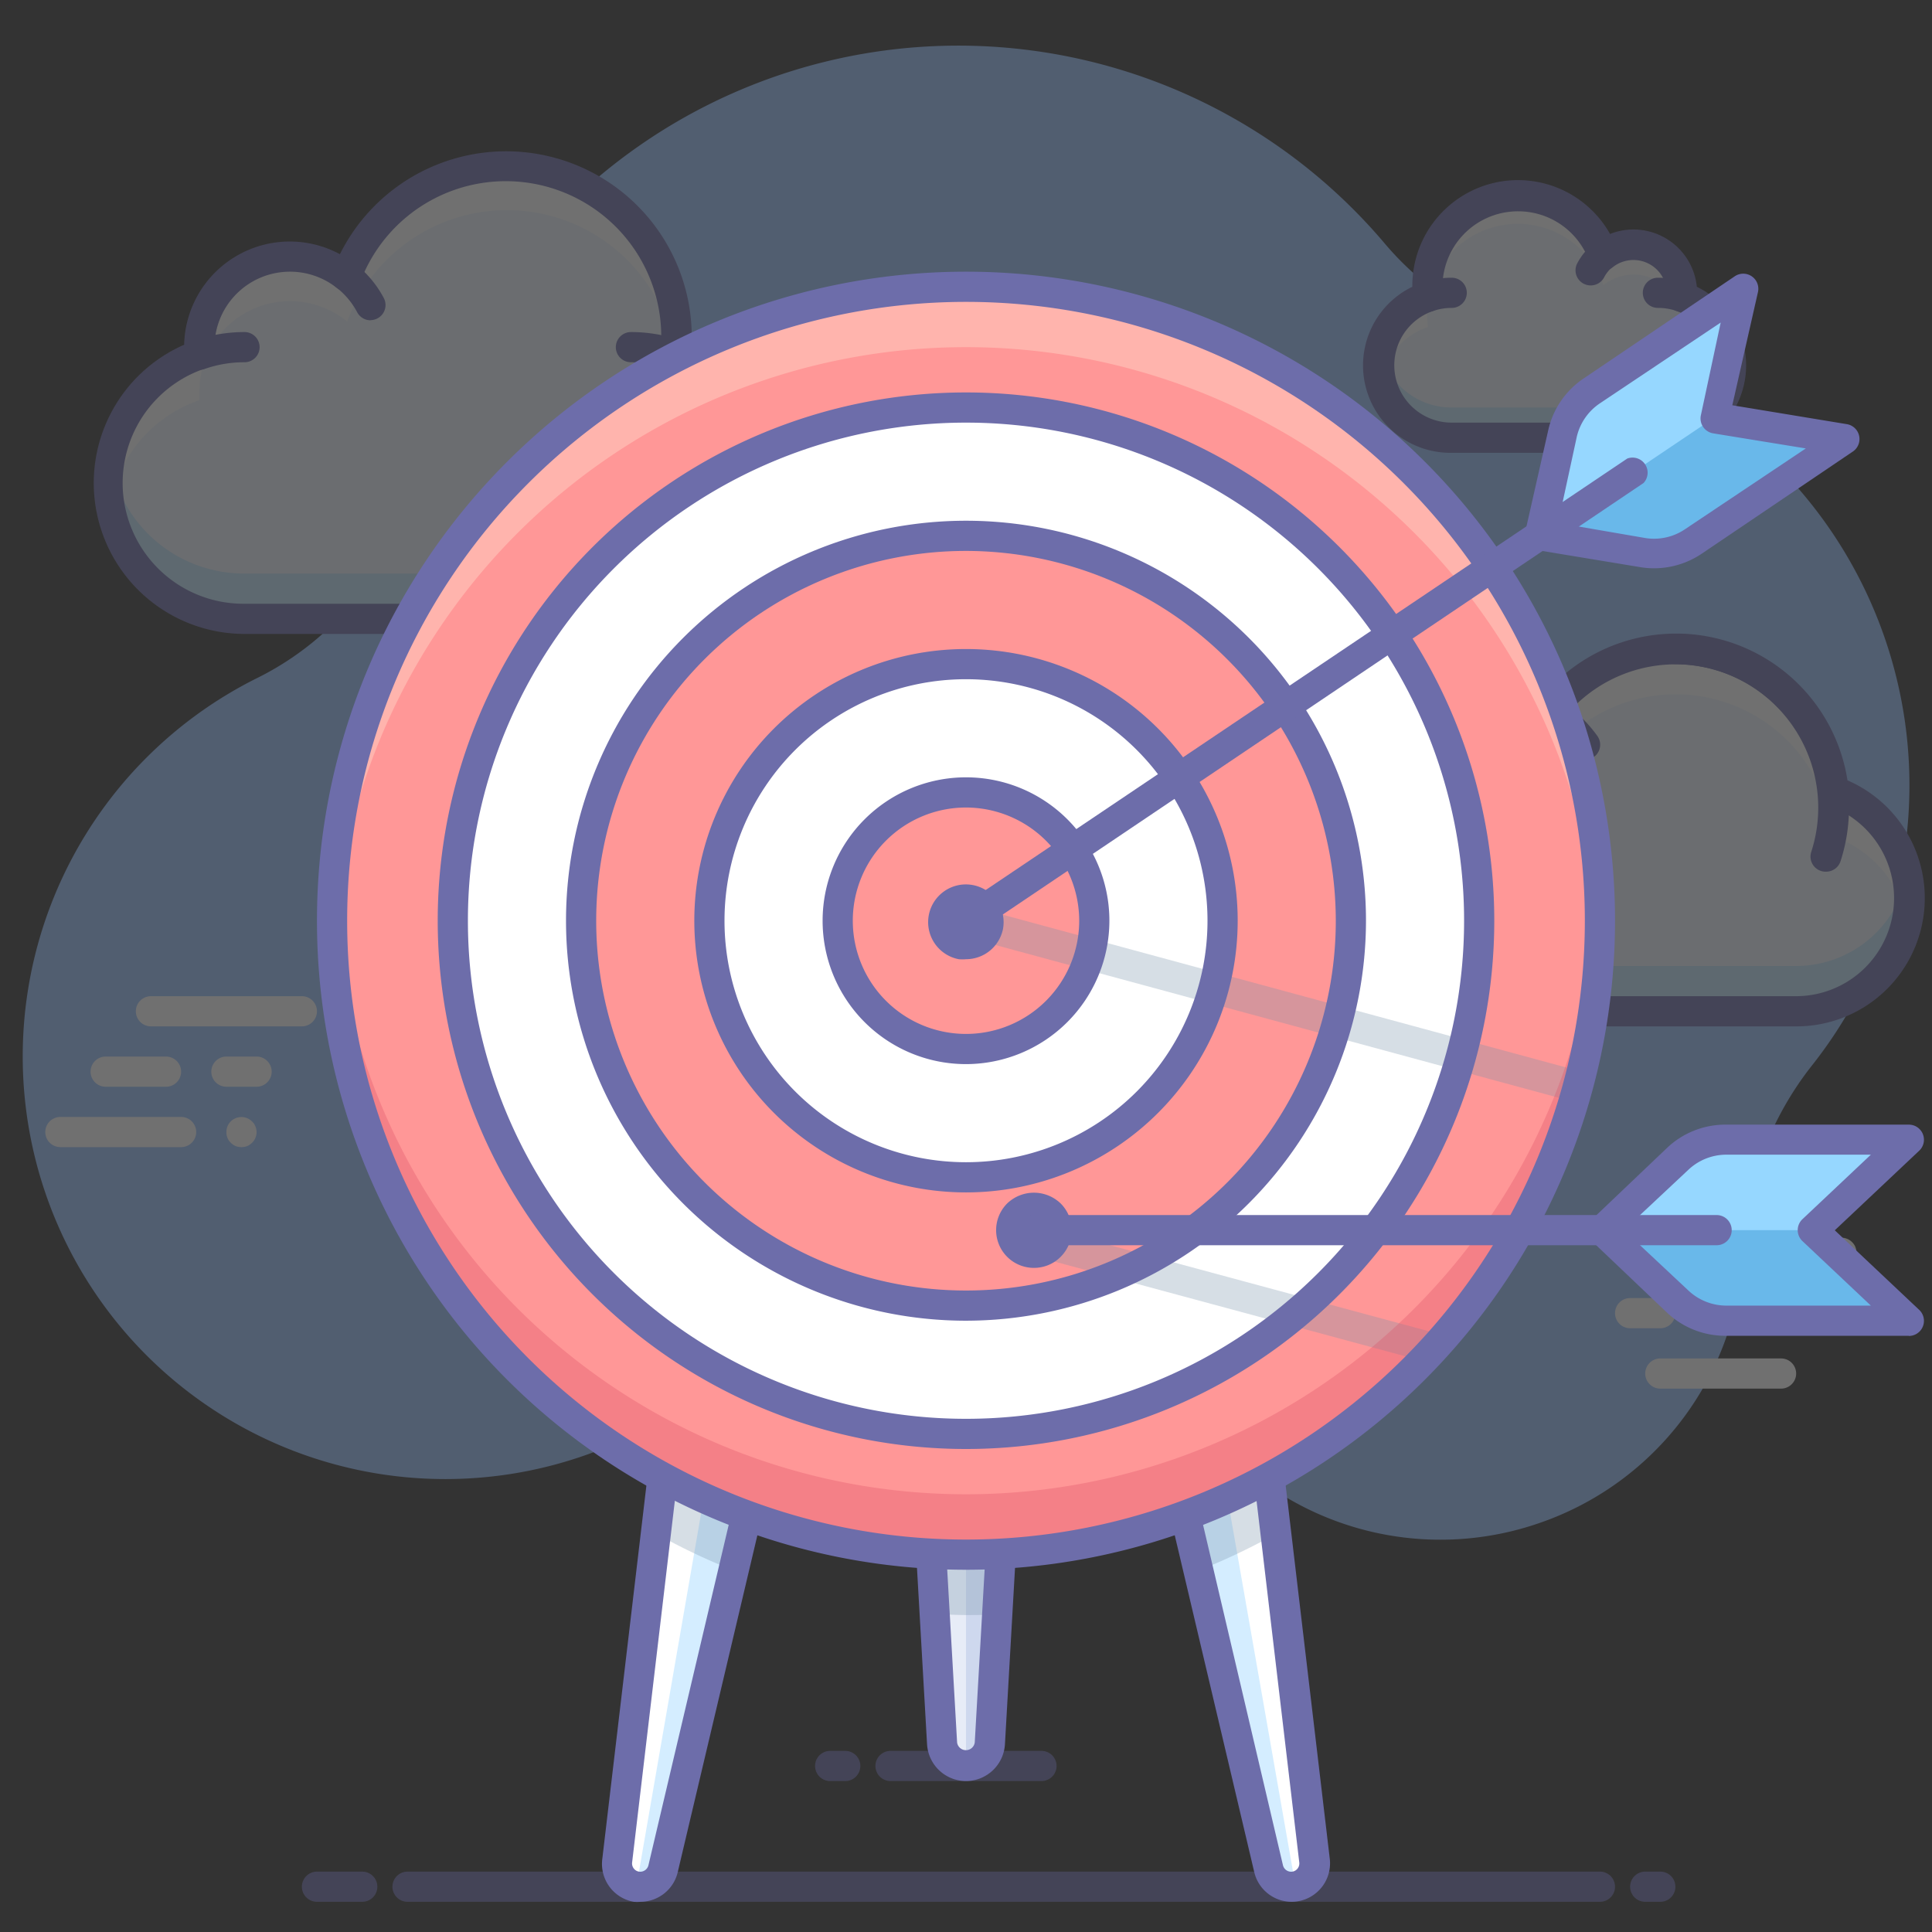 <?xml version="1.0" ?><svg data-name="002" id="_002" viewBox="0 0 128 128" xmlns="http://www.w3.org/2000/svg"><rect x="0" y="0" width="128" height="128" fill="#333333" stroke="none"/><defs><style>.cls-1{opacity:0.3;}.cls-2{fill:#97c1ff;}.cls-3{fill:#eef6ff;}.cls-4{fill:#5cbeff;}.cls-5{fill:#fff;}.cls-6{fill:#6d6daa;}.cls-7{fill:#ced8ee;}.cls-8{opacity:0.5;}.cls-9{fill:#7690a8;}.cls-10{fill:#d4edff;}.cls-11{fill:#ff9797;}.cls-12{fill:#db4962;}.cls-13{fill:#fff9e0;}.cls-14{fill:#96d7ff;}.cls-15{fill:#0070b8;}</style></defs><title/><g class="cls-1"><path class="cls-2" d="M126.19,47.69a30,30,0,0,0-23.51-25,19.69,19.69,0,0,1-10.93-6.55A37,37,0,0,0,27.42,31.78,19.57,19.57,0,0,1,17,44.94,28,28,0,1,0,54.66,82.29,9.41,9.41,0,0,1,63.17,77H64a12.39,12.39,0,0,1,12,9.74,20,20,0,0,0,26.06,14.14A20,20,0,0,0,115.47,83,21.38,21.38,0,0,1,120,70.65,29.91,29.91,0,0,0,126.19,47.69Z"/><path class="cls-3" d="M44.74,23.49A11.29,11.29,0,0,0,23,18.3,6,6,0,0,0,13.19,23c0,.17,0,.34,0,.51A9,9,0,0,0,16.2,41H41.8a9,9,0,0,0,2.94-17.5Z"/><g class="cls-1"><path class="cls-4" d="M41.8,38H16.2a9,9,0,0,1-8.91-7.52A9,9,0,0,0,16.2,41H41.8a9,9,0,0,0,8.91-10.52A9,9,0,0,1,41.8,38Z"/></g><path class="cls-5" d="M13.21,26.51c0-.17,0-.34,0-.51A6,6,0,0,1,23,21.3a11.28,11.28,0,0,1,21.79,5.19,9,9,0,0,1,6,7,8.91,8.91,0,0,0-6-10A11.29,11.29,0,0,0,23,18.3,6,6,0,0,0,13.19,23c0,.17,0,.34,0,.51a8.9,8.9,0,0,0-5.92,10A9,9,0,0,1,13.21,26.51Z"/><path class="cls-6" d="M41.8,42H16.2a10,10,0,0,1-4-19.16,7,7,0,0,1,10.32-6,12.3,12.3,0,0,1,23.31,5.43q0,.29,0,.58A10,10,0,0,1,41.8,42ZM19.21,18a5,5,0,0,0-5,5c0,.14,0,.29,0,.43a1,1,0,0,1-.67,1A8,8,0,0,0,16.2,40H41.8a8,8,0,0,0,2.61-15.56,1,1,0,0,1-.67-1.06,10.18,10.18,0,0,0,.07-1.14,10.3,10.3,0,0,0-19.93-3.59,1,1,0,0,1-1.56.43A5,5,0,0,0,19.21,18Z"/><path class="cls-3" d="M41.8,23a9.06,9.06,0,0,1,3,.5"/><path class="cls-6" d="M44.77,24.49a1,1,0,0,1-.33-.05A8.08,8.08,0,0,0,41.8,24a1,1,0,0,1,0-2,10.06,10.06,0,0,1,3.29.55,1,1,0,0,1-.33,1.95Z"/><path class="cls-3" d="M13.21,23.5a9.06,9.06,0,0,1,3-.5"/><path class="cls-6" d="M13.21,24.5a1,1,0,0,1-.33-1.94A10.06,10.06,0,0,1,16.2,22a1,1,0,0,1,0,2,8,8,0,0,0-2.66.45A1,1,0,0,1,13.21,24.5Z"/><path class="cls-3" d="M22.91,18.26a6,6,0,0,1,1.64,2"/><path class="cls-6" d="M24.55,21.22a1,1,0,0,1-.89-.54,5.08,5.08,0,0,0-1.37-1.63,1,1,0,1,1,1.23-1.58,7.08,7.08,0,0,1,1.91,2.28,1,1,0,0,1-.88,1.46Z"/><path class="cls-3" d="M94.61,19.66a6,6,0,0,1,11.62-2.77,3.21,3.21,0,0,1,5.21,2.51c0,.09,0,.18,0,.27A4.79,4.79,0,0,1,109.84,29H96.18a4.8,4.8,0,0,1-1.57-9.34Z"/><path class="cls-5" d="M94.61,21.66a6,6,0,0,1,11.62-2.77,3.21,3.21,0,0,1,5.21,2.51c0,.09,0,.18,0,.27a4.81,4.81,0,0,1,3.11,3.54,4.76,4.76,0,0,0-3.11-5.54c0-.09,0-.18,0-.27a3.21,3.21,0,0,0-5.21-2.51,6,6,0,0,0-11.62,2.77,4.76,4.76,0,0,0-3.14,5.55A4.81,4.81,0,0,1,94.61,21.66Z"/><g class="cls-1"><path class="cls-4" d="M109.84,27H96.18a4.81,4.81,0,0,1-4.71-3.78,4.75,4.75,0,0,0-.11,1A4.81,4.81,0,0,0,96.18,29h13.66a4.81,4.81,0,0,0,4.82-4.8,4.75,4.75,0,0,0-.11-1A4.81,4.81,0,0,1,109.84,27Z"/></g><path class="cls-6" d="M109.84,30H96.18a5.79,5.79,0,0,1-2.61-11v0a7,7,0,0,1,13.1-3.5A4.22,4.22,0,0,1,112.42,19a5.79,5.79,0,0,1-2.59,11ZM100.6,14a5,5,0,0,0-5,5.55,1,1,0,0,1-.67,1.06A3.8,3.8,0,0,0,96.18,28h13.66a3.79,3.79,0,0,0,1.26-7.38,1,1,0,0,1-.67-1c0-.06,0-.12,0-.19a2.21,2.21,0,0,0-3.59-1.72,1,1,0,0,1-1.56-.43A5,5,0,0,0,100.6,14Z"/><path class="cls-3" d="M96.18,19.4a4.83,4.83,0,0,0-1.58.26"/><path class="cls-6" d="M94.6,20.66a1,1,0,0,1-.33-1.94,5.79,5.79,0,0,1,1.91-.32,1,1,0,0,1,0,2,3.81,3.81,0,0,0-1.25.21A1,1,0,0,1,94.6,20.66Z"/><path class="cls-3" d="M111.43,19.67a4.83,4.83,0,0,0-1.59-.27"/><path class="cls-6" d="M111.43,20.67a1,1,0,0,1-.33-.06,3.82,3.82,0,0,0-1.26-.21,1,1,0,0,1,0-2,5.83,5.83,0,0,1,1.92.32,1,1,0,0,1-.33,1.94Z"/><path class="cls-3" d="M106.26,16.87a3.22,3.22,0,0,0-.87,1"/><path class="cls-6" d="M105.38,18.91a1,1,0,0,1-.88-1.47,4.25,4.25,0,0,1,1.15-1.37,1,1,0,0,1,1.23,1.58,2.23,2.23,0,0,0-.6.72A1,1,0,0,1,105.38,18.91Z"/><path class="cls-3" d="M90.77,56a8,8,0,0,1,11.88-8.85,10.49,10.49,0,0,1,18.8,5.25A7.5,7.5,0,0,1,119,67H91a5.5,5.5,0,0,1-.23-11Z"/><path class="cls-5" d="M90.77,59a7.62,7.62,0,0,1-.2-3,5.47,5.47,0,0,0-4.84,7A5.48,5.48,0,0,1,90.77,59Z"/><path class="cls-5" d="M98.51,49a8,8,0,0,1,4.14,1.16,10.49,10.49,0,0,1,18.8,5.25,7.5,7.5,0,0,1,4.9,5.62,7.49,7.49,0,0,0-4.9-8.62,10.49,10.49,0,0,0-18.8-5.25A8,8,0,0,0,90.51,54a7.72,7.72,0,0,0,.15,1.45A8,8,0,0,1,98.51,49Z"/><path class="cls-4" d="M90.77,53c0-.18-.08-.38-.11-.57,0,.2-.07.39-.09.59Z"/><g class="cls-1"><path class="cls-4" d="M119,64H91a5.5,5.5,0,0,1-5.28-4,5.44,5.44,0,0,0-.22,1.46A5.5,5.5,0,0,0,91,67h28a7.43,7.43,0,0,0,7.34-9A7.5,7.5,0,0,1,119,64Z"/></g><path class="cls-6" d="M119,68H91a6.5,6.5,0,0,1-1.42-12.84A8.67,8.67,0,0,1,89.51,54,9,9,0,0,1,102.4,45.9a11.49,11.49,0,0,1,20,5.8A8.5,8.5,0,0,1,119,68ZM98.51,47a7,7,0,0,0-6.77,8.76A1,1,0,0,1,90.81,57,4.5,4.5,0,0,0,91,66h28a6.5,6.5,0,0,0,2.12-12.64,1,1,0,0,1-.67-.84,9.49,9.49,0,0,0-17-4.75,1,1,0,0,1-1.32.25A7,7,0,0,0,98.51,47Z"/><path class="cls-6" d="M121,57.75a1,1,0,0,1-1-1.31A9.51,9.51,0,0,0,111,44a1,1,0,0,1,0-2,11.51,11.51,0,0,1,10.94,15.06A1,1,0,0,1,121,57.75Z"/><path class="cls-6" d="M94.63,58.37a1,1,0,0,1-.66-.25A4.49,4.49,0,0,0,91,57a1,1,0,1,1,0-2,6.49,6.49,0,0,1,4.28,1.61,1,1,0,0,1-.66,1.75Z"/><path class="cls-6" d="M105,50.34a1,1,0,0,1-.81-.42A7,7,0,0,0,98.51,47a1,1,0,1,1,0-2,9,9,0,0,1,7.32,3.76,1,1,0,0,1-.81,1.58Z"/><path class="cls-5" d="M122,84a1.05,1.05,0,0,1-.39-.08.88.88,0,0,1-.32-.22,1,1,0,0,1-.22-.32A1,1,0,0,1,121,83a.93.93,0,0,1,.29-.71,1,1,0,0,1,1.41,0,.88.88,0,0,1,.22.32A1,1,0,0,1,123,83a1,1,0,0,1-.3.7.88.88,0,0,1-.32.22A1,1,0,0,1,122,84Z"/><path class="cls-5" d="M120,88h-6a1,1,0,0,1,0-2h6a1,1,0,1,1,0,2Z"/><path class="cls-5" d="M118,84h-7a1,1,0,0,1,0-2h7a1,1,0,1,1,0,2Z"/><path class="cls-5" d="M110,88h-2a1,1,0,1,1,0-2h2a1,1,0,1,1,0,2Z"/><path class="cls-5" d="M118,92h-8a1,1,0,0,1,0-2h8a1,1,0,0,1,0,2Z"/><path class="cls-5" d="M16,76a1,1,0,0,1-.39-.07,1,1,0,0,1-.32-.22A.93.93,0,0,1,15,75a1,1,0,0,1,.07-.38,1,1,0,0,1,1.63-.32.88.88,0,0,1,.22.32A1,1,0,0,1,17,75a1,1,0,0,1-.08.39.87.87,0,0,1-.22.32,1,1,0,0,1-.32.22A1,1,0,0,1,16,76Z"/><path class="cls-5" d="M17,72H15a1,1,0,0,1,0-2h2a1,1,0,0,1,0,2Z"/><path class="cls-5" d="M20,68H10a1,1,0,1,1,0-2H20a1,1,0,0,1,0,2Z"/><path class="cls-5" d="M11,72H7a1,1,0,0,1,0-2h4a1,1,0,0,1,0,2Z"/><path class="cls-5" d="M12,76H4a1,1,0,0,1,0-2h8a1,1,0,0,1,0,2Z"/><path class="cls-6" d="M69,118H59a1,1,0,0,1,0-2H69a1,1,0,0,1,0,2Z"/><path class="cls-6" d="M56,118H55a1,1,0,0,1,0-2h1a1,1,0,0,1,0,2Z"/><path class="cls-6" d="M106,126H27a1,1,0,0,1,0-2h79a1,1,0,1,1,0,2Z"/><path class="cls-6" d="M110,126h-1a1,1,0,0,1,0-2h1a1,1,0,1,1,0,2Z"/><path class="cls-6" d="M24,126H21a1,1,0,0,1,0-2h3a1,1,0,0,1,0,2Z"/></g><path class="cls-7" d="M64,117h0a1.59,1.59,0,0,1-1.59-1.5L60.6,83.68A1.59,1.59,0,0,1,62.18,82h3.64a1.59,1.59,0,0,1,1.59,1.68L65.59,115.5A1.59,1.59,0,0,1,64,117Z"/><g class="cls-8"><path class="cls-5" d="M62.18,82a1.59,1.59,0,0,0-1.59,1.68l1.82,31.82A1.59,1.59,0,0,0,64,117V82Z"/></g><g class="cls-1"><path class="cls-9" d="M65.82,82H62.18a1.59,1.59,0,0,0-1.59,1.68l1.33,23.27c.69,0,1.38.05,2.07.05s1.39,0,2.07-.05L67.4,83.68A1.59,1.59,0,0,0,65.82,82Z"/></g><path class="cls-6" d="M64,118a2.59,2.59,0,0,1-2.58-2.44L59.6,83.73A2.59,2.59,0,0,1,62.18,81h3.64a2.59,2.59,0,0,1,2.58,2.74l-1.82,31.82A2.59,2.59,0,0,1,64,118ZM62.18,83a.59.59,0,0,0-.59.62l1.82,31.82a.59.59,0,0,0,1.17,0l1.82-31.82a.59.59,0,0,0-.59-.62Z"/><path class="cls-10" d="M42.16,125h0a1.55,1.55,0,0,1-1.27-1.71l3.65-30.9A1.55,1.55,0,0,1,46.34,91l3.5.62a1.55,1.55,0,0,1,1.24,1.88l-7.14,30.28A1.55,1.55,0,0,1,42.16,125Z"/><path class="cls-5" d="M48,91.32,46.34,91a1.55,1.55,0,0,0-1.81,1.34l-3.65,30.9A1.55,1.55,0,0,0,42.16,125Z"/><g class="cls-1"><path class="cls-9" d="M49.84,91.64,46.34,91a1.55,1.55,0,0,0-1.81,1.34l-1.09,9.25a41.8,41.8,0,0,0,5.15,2.45l2.49-10.55A1.55,1.55,0,0,0,49.84,91.64Z"/></g><path class="cls-6" d="M42.43,126a2.54,2.54,0,0,1-.44,0h0a2.55,2.55,0,0,1-2.09-2.81l3.65-30.9a2.55,2.55,0,0,1,3-2.21l3.5.62a2.55,2.55,0,0,1,2,3.1L44.91,124A2.55,2.55,0,0,1,42.43,126Zm3.64-34a.55.55,0,0,0-.54.49l-3.65,30.9a.55.55,0,0,0,.45.61h0a.56.56,0,0,0,.63-.42l7.14-30.28a.55.55,0,0,0-.44-.67L46.17,92Z"/><path class="cls-10" d="M85.84,125h0a1.55,1.55,0,0,0,1.27-1.71l-3.65-30.9A1.55,1.55,0,0,0,81.66,91l-3.5.62a1.55,1.55,0,0,0-1.24,1.88l7.14,30.28A1.55,1.55,0,0,0,85.84,125Z"/><path class="cls-5" d="M87.11,123.27l-3.65-30.9A1.55,1.55,0,0,0,81.66,91l-1.73.3L85.84,125A1.55,1.55,0,0,0,87.11,123.27Z"/><g class="cls-1"><path class="cls-9" d="M83.46,92.37A1.55,1.55,0,0,0,81.66,91l-3.5.62a1.55,1.55,0,0,0-1.24,1.88l2.49,10.55a41.8,41.8,0,0,0,5.15-2.45Z"/></g><path class="cls-6" d="M85.57,126a2.55,2.55,0,0,1-2.48-2L75.95,93.75a2.55,2.55,0,0,1,2-3.1l3.5-.62a2.55,2.55,0,0,1,3,2.21l3.65,30.9A2.55,2.55,0,0,1,85.57,126ZM81.93,92h-.1l-3.5.62a.55.55,0,0,0-.44.67L85,123.58a.56.56,0,0,0,.63.42h0a.55.55,0,0,0,.45-.61l-3.65-30.9a.55.55,0,0,0-.54-.49Z"/><circle class="cls-11" cx="64" cy="61" r="42"/><circle class="cls-5" cx="64" cy="61" r="34"/><circle class="cls-11" cx="64" cy="61" r="25.5"/><circle class="cls-5" cx="64" cy="61" r="17"/><circle class="cls-11" cx="64" cy="61" r="8.5"/><g class="cls-1"><path class="cls-9" d="M95.74,88.49,68.22,81.06A1,1,0,0,0,67.7,83l26.53,7.16Q95,89.34,95.74,88.49Z"/></g><g class="cls-1"><path class="cls-9" d="M104.79,71l-40.57-11A1,1,0,1,0,63.7,62l40.57,11Q104.55,72,104.79,71Z"/></g><path class="cls-6" d="M64,70.5A9.5,9.5,0,1,1,73.5,61,9.51,9.51,0,0,1,64,70.5Zm0-17A7.5,7.5,0,1,0,71.5,61,7.51,7.51,0,0,0,64,53.5Z"/><path class="cls-6" d="M64,79A18,18,0,1,1,82,61,18,18,0,0,1,64,79Zm0-34A16,16,0,1,0,80,61,16,16,0,0,0,64,45Z"/><path class="cls-6" d="M64,87.5A26.5,26.5,0,1,1,90.5,61,26.53,26.53,0,0,1,64,87.5Zm0-51A24.5,24.5,0,1,0,88.5,61,24.53,24.53,0,0,0,64,36.5Z"/><path class="cls-6" d="M64,96A35,35,0,1,1,99,61,35,35,0,0,1,64,96Zm0-68A33,33,0,1,0,97,61,33,33,0,0,0,64,28Z"/><g class="cls-1"><path class="cls-12" d="M64,99A42,42,0,0,1,22.05,59c0,.66-.05,1.33-.05,2a42,42,0,1,0,84,0c0-.67,0-1.34-.05-2A42,42,0,0,1,64,99Z"/></g><g class="cls-1"><path class="cls-13" d="M64,23a42,42,0,0,1,41.95,40c0-.66.05-1.33.05-2a42,42,0,0,0-84,0c0,.67,0,1.34.05,2A42,42,0,0,1,64,23Z"/></g><path class="cls-6" d="M64,104a43,43,0,1,1,43-43A43,43,0,0,1,64,104Zm0-84a41,41,0,1,0,41,41A41,41,0,0,0,64,20Z"/><path class="cls-14" d="M111.17,86.26l-5-4.76,5-4.76a4.64,4.64,0,0,1,3.18-1.24h12.11l-6.36,6,6.36,6H114.35A4.64,4.64,0,0,1,111.17,86.26Z"/><g class="cls-1"><path class="cls-15" d="M111.17,86.26l-5-4.76h14l6.36,6H114.35A4.64,4.64,0,0,1,111.17,86.26Z"/></g><path class="cls-6" d="M126.46,88.5H114.35A5.62,5.62,0,0,1,110.48,87h0l-5-4.76a1,1,0,0,1,0-1.46l5-4.76a5.61,5.61,0,0,1,3.87-1.51h12.11a1,1,0,0,1,.69,1.73l-5.59,5.27,5.59,5.27a1,1,0,0,1-.69,1.73Zm-14.6-3a3.67,3.67,0,0,0,2.5,1h9.59l-4.53-4.27a1,1,0,0,1,0-1.46l4.53-4.27h-9.59a3.67,3.67,0,0,0-2.5,1l-4.27,4Z"/><path class="cls-6" d="M68.5,84a2.5,2.5,0,0,1-1.77-4.27,2.56,2.56,0,0,1,3.54,0,2.5,2.5,0,0,1,0,3.54h0A2.48,2.48,0,0,1,68.5,84Zm0-3a.49.49,0,0,0-.35.15.5.5,0,0,0,.35.85.49.49,0,0,0,.35-.15h0A.5.5,0,0,0,68.5,81Z"/><path class="cls-6" d="M113.73,82.5H68.5a1,1,0,1,1,0-2h45.23a1,1,0,1,1,0,2Z"/><path class="cls-14" d="M108.87,36.59,102,35.46l1.53-6.76a4.64,4.64,0,0,1,1.95-2.81l10-6.76-1.93,8.53,8.63,1.43-10,6.76A4.64,4.64,0,0,1,108.87,36.59Z"/><g class="cls-1"><path class="cls-15" d="M108.87,36.59,102,35.46l11.59-7.8,8.63,1.43-10,6.76A4.64,4.64,0,0,1,108.87,36.59Z"/></g><path class="cls-6" d="M109.6,37.65a5.48,5.48,0,0,1-.9-.07l-6.84-1.13a1,1,0,0,1-.81-1.21l1.53-6.76a5.61,5.61,0,0,1,2.36-3.42l10-6.76a1,1,0,0,1,1.53,1.05l-1.7,7.5,7.58,1.25a1,1,0,0,1,.4,1.82l-10,6.76A5.65,5.65,0,0,1,109.6,37.65Zm-6.37-3,5.8,1h0a3.66,3.66,0,0,0,2.61-.59l8-5.35-6.14-1a1,1,0,0,1-.81-1.21L114,21.37l-8,5.35a3.67,3.67,0,0,0-1.53,2.2Z"/><path class="cls-6" d="M64,63.55a2.54,2.54,0,0,1-.48,0,2.5,2.5,0,1,1,2.93-2h0A2.5,2.5,0,0,1,64,63.55Zm0-3a.5.5,0,0,0-.1,1,.5.5,0,0,0,.59-.39.5.5,0,0,0-.39-.59Zm1.47.79h0Z"/><path class="cls-6" d="M64,62.05a1,1,0,0,1-.56-1.83l44.37-29.84A1,1,0,0,1,108.89,32L64.52,61.88A1,1,0,0,1,64,62.05Z"/></svg>